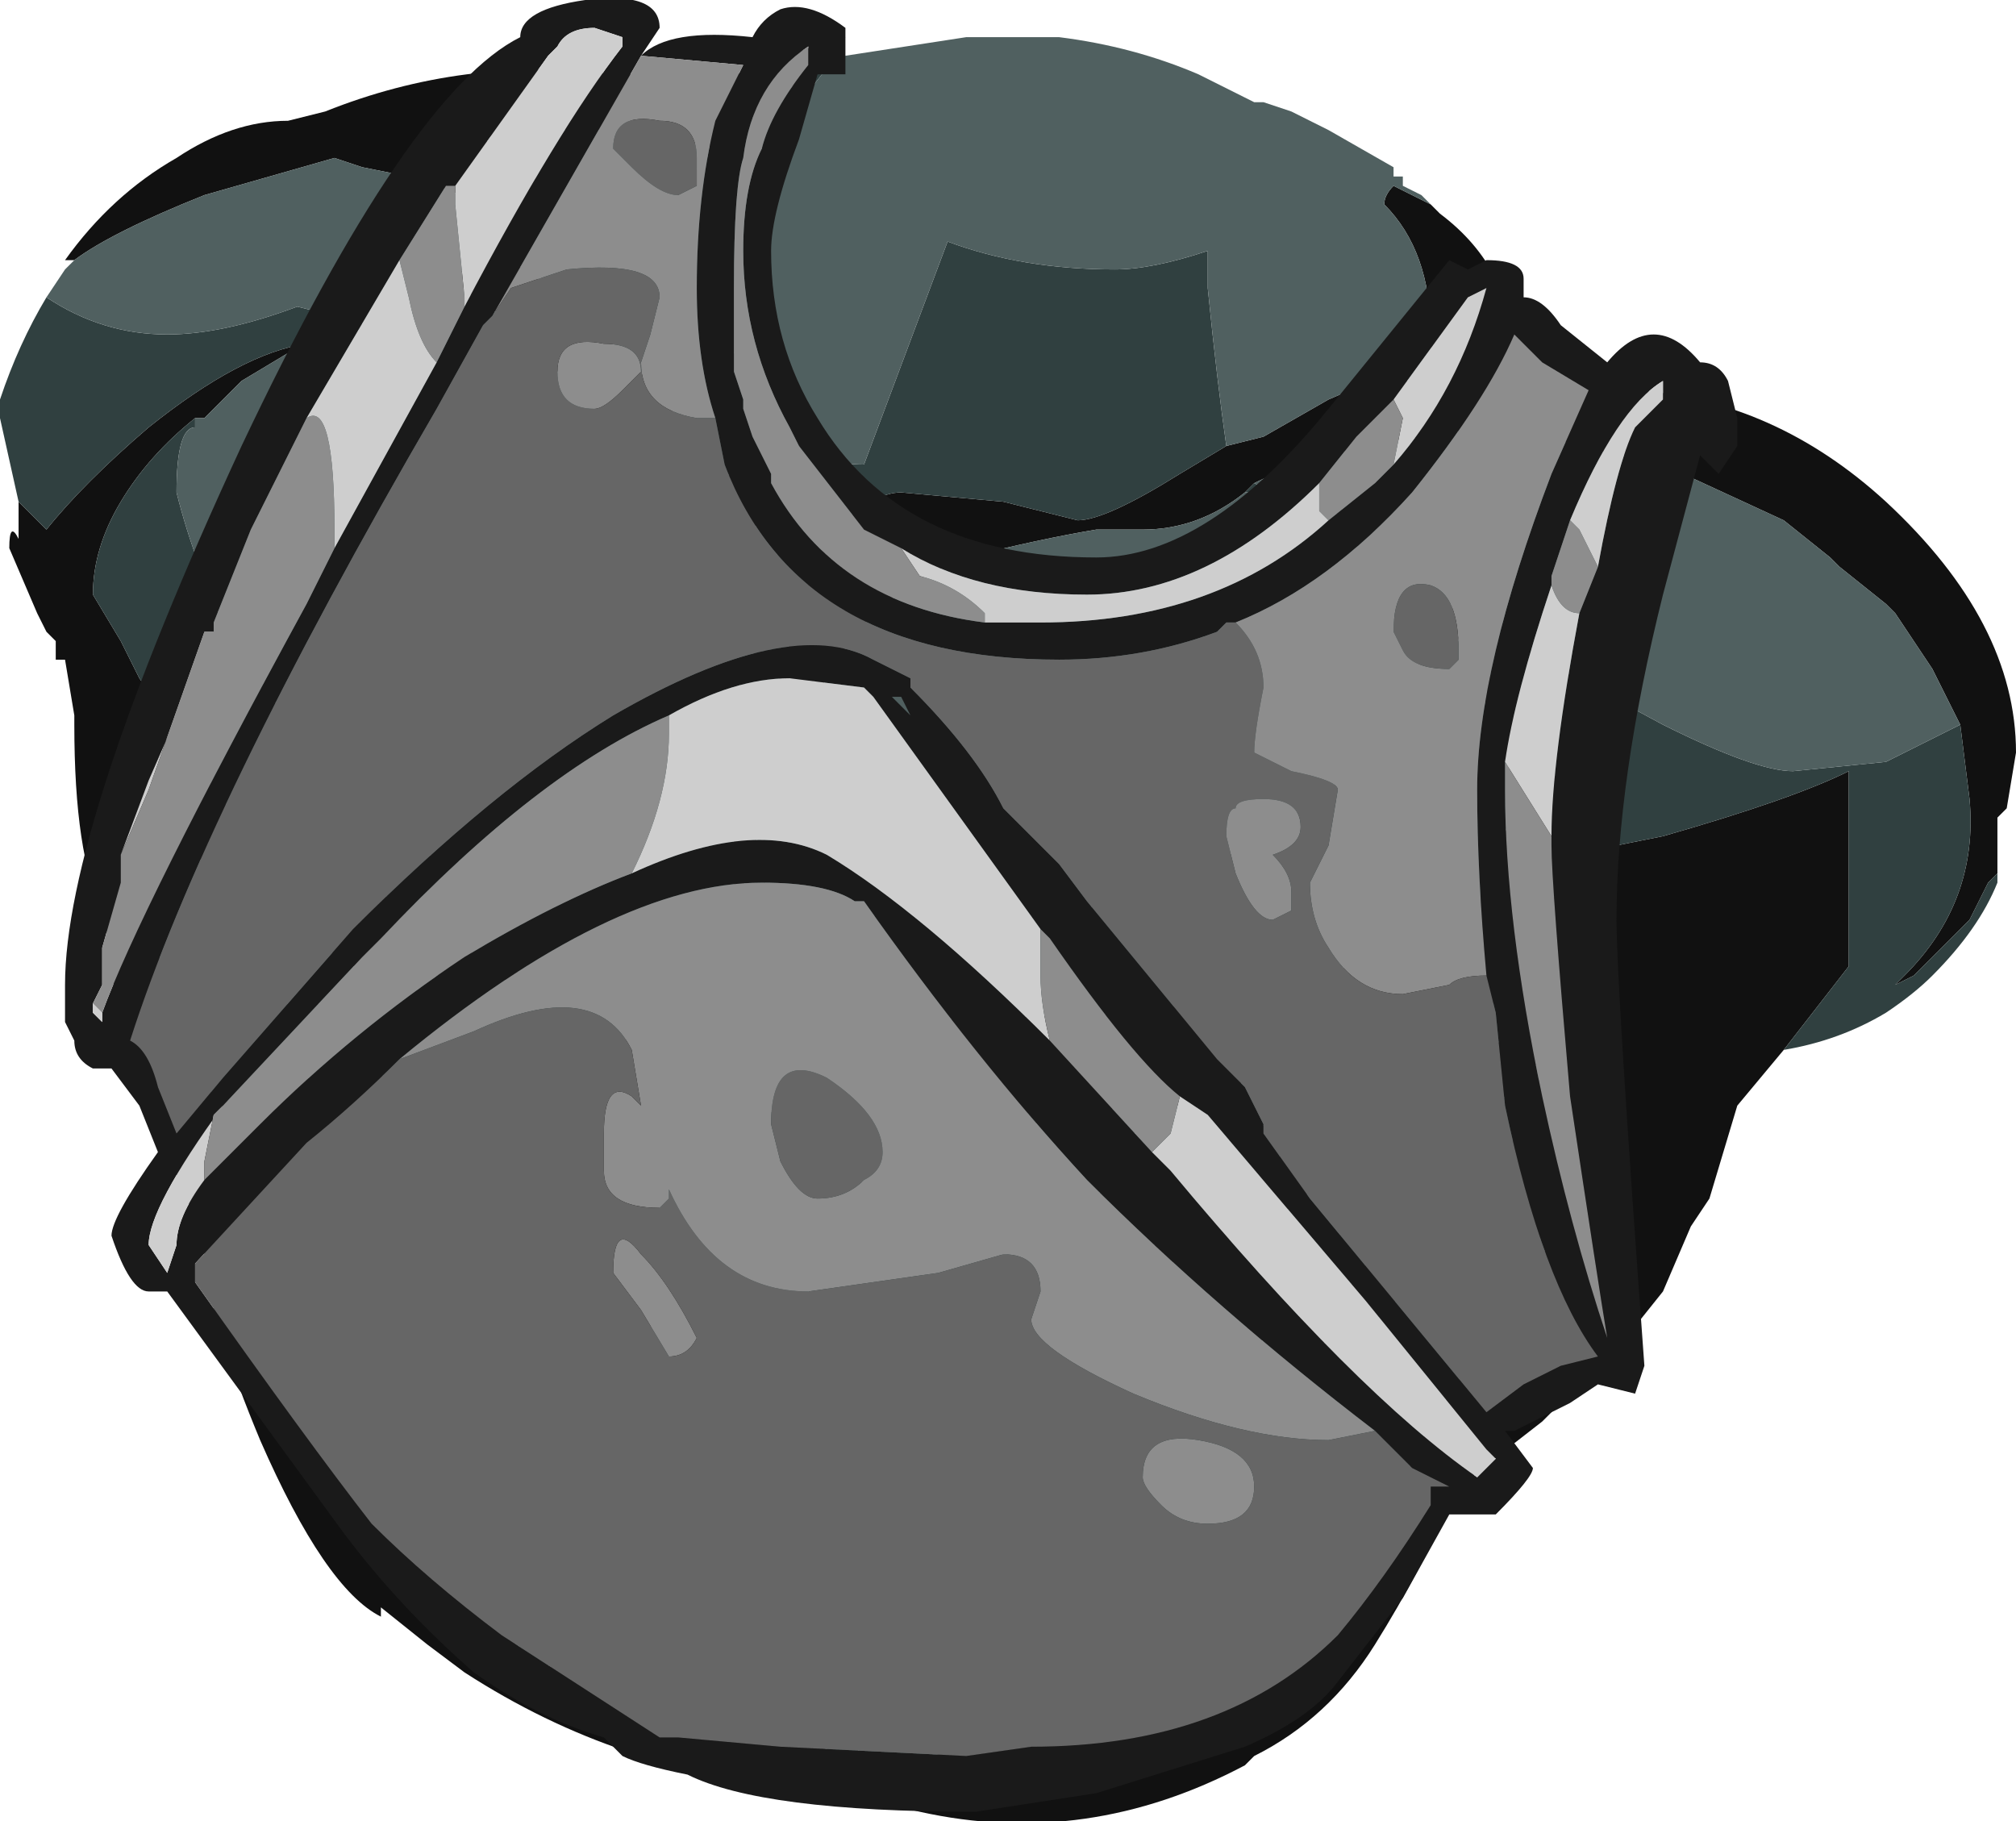 <?xml version="1.0" encoding="UTF-8" standalone="no"?>
<svg xmlns:ffdec="https://www.free-decompiler.com/flash" xmlns:xlink="http://www.w3.org/1999/xlink" ffdec:objectType="frame" height="68.6px" width="75.95px" xmlns="http://www.w3.org/2000/svg">
  <g transform="matrix(1.0, 0.0, 0.0, 1.0, 37.1, 32.55)">
    <use ffdec:characterId="2086" height="67.2" transform="matrix(1.0, 0.0, 0.0, 1.0, -37.1, -31.15)" width="75.95" xlink:href="#sprite0"/>
    <use ffdec:characterId="2091" height="9.75" transform="matrix(7.0, 0.0, 0.0, 7.0, -34.65, -32.55)" width="9.0" xlink:href="#shape1"/>
  </g>
  <defs>
    <g id="sprite0" transform="matrix(1.0, 0.0, 0.0, 1.0, 37.1, 31.15)">
      <use ffdec:characterId="2085" height="9.6" transform="matrix(7.0, 0.0, 0.0, 7.0, -37.1, -31.15)" width="10.85" xlink:href="#shape0"/>
    </g>
    <g id="shape0" transform="matrix(1.0, 0.0, 0.0, 1.0, 5.3, 4.45)">
      <path d="M1.3 -2.25 L1.5 -2.3 1.85 -2.5 2.2 -2.65 2.2 -2.6 2.25 -2.6 Q2.3 -2.6 2.35 -2.65 L2.45 -2.7 2.4 -2.75 2.4 -2.85 Q2.4 -3.3 2.15 -3.55 2.15 -3.6 2.2 -3.65 L2.4 -3.55 2.45 -3.5 Q2.65 -3.35 2.75 -3.15 L2.8 -3.0 3.15 -2.8 3.5 -2.55 Q4.25 -2.5 4.85 -1.95 5.55 -1.3 5.55 -0.6 L5.5 -0.3 5.45 -0.25 5.45 0.05 5.4 0.1 5.3 0.3 Q5.15 0.45 5.0 0.6 L4.9 0.65 4.95 0.6 Q5.35 0.2 5.3 -0.35 L5.25 -0.75 5.1 -1.05 4.9 -1.35 4.85 -1.4 4.6 -1.6 4.55 -1.65 4.3 -1.85 3.65 -2.15 3.55 -2.2 3.4 -2.2 3.0 -2.3 2.7 -2.35 2.05 -2.25 Q1.65 -2.15 1.45 -2.05 L1.4 -2.0 Q1.15 -1.8 0.85 -1.8 L0.6 -1.8 Q0.3 -1.75 -0.1 -1.65 -0.65 -1.45 -0.9 -0.9 L-0.95 -0.9 -0.95 -0.85 -1.1 -0.55 -1.15 -0.4 -1.25 -0.15 -1.3 -0.05 Q-1.3 0.4 -1.1 0.55 L-1.1 0.6 Q-0.95 0.7 -0.65 0.85 L0.85 0.8 1.75 0.6 1.95 0.55 2.4 0.35 2.8 0.1 Q2.75 -0.1 2.85 -0.3 2.85 -0.5 2.7 -0.85 L2.55 -1.2 2.5 -1.45 2.6 -1.25 Q2.9 -0.6 3.4 -0.1 L3.65 -0.15 Q4.35 -0.35 4.65 -0.5 L4.65 0.55 4.3 1.0 4.05 1.3 3.9 1.8 3.8 1.95 3.65 2.3 3.45 2.55 3.0 3.0 2.55 3.35 Q2.35 3.8 2.1 4.2 1.85 4.6 1.45 4.8 L1.4 4.85 Q0.55 5.3 -0.35 5.1 L-1.0 4.95 Q-1.95 4.9 -2.8 4.35 L-3.0 4.2 -3.25 4.0 -3.25 4.05 Q-3.55 3.9 -3.9 3.1 -4.15 2.5 -4.2 2.15 L-4.2 2.05 Q-4.3 1.75 -4.55 1.25 L-4.55 1.2 -4.6 1.05 -4.7 0.6 Q-4.7 0.4 -4.75 0.3 L-4.75 0.25 Q-4.9 -0.05 -4.9 -0.75 L-4.9 -0.8 -4.95 -1.1 -5.0 -1.1 -5.0 -1.2 -5.05 -1.25 -5.1 -1.35 -5.25 -1.7 Q-5.25 -1.85 -5.2 -1.75 L-5.2 -1.95 -5.05 -1.8 Q-4.85 -2.05 -4.5 -2.35 -4.0 -2.75 -3.65 -2.8 L-3.7 -2.75 -3.75 -2.75 -4.0 -2.6 -4.2 -2.4 -4.25 -2.4 Q-4.5 -2.2 -4.65 -1.95 -4.8 -1.7 -4.8 -1.45 L-4.65 -1.2 -4.55 -1.0 -4.0 -0.2 Q-3.8 0.0 -3.65 0.0 L-3.5 -0.05 -3.0 0.35 Q-2.75 0.5 -2.45 0.6 L-2.5 0.6 -2.35 0.65 -2.25 0.65 -2.95 0.6 -3.05 0.6 -3.4 0.55 -3.95 0.2 -4.05 0.15 -4.15 0.0 -4.2 0.05 -4.2 0.0 -4.25 -0.05 -4.35 -0.05 -4.4 0.05 -4.35 0.15 Q-4.45 0.2 -4.45 0.35 -4.45 0.65 -4.35 0.7 L-4.35 0.8 -4.3 0.95 -4.15 1.25 -4.1 1.25 -4.05 1.3 Q-3.9 1.3 -3.75 1.2 -3.55 1.1 -3.4 1.1 L-3.0 1.2 -2.9 1.2 -3.0 1.25 Q-3.55 1.4 -3.75 1.7 L-3.75 1.75 -3.7 2.1 -3.7 2.3 Q-3.6 2.7 -3.45 3.05 -3.25 3.6 -3.0 3.75 L-2.85 3.85 -2.8 3.95 -2.7 4.05 -2.4 4.3 -1.7 4.5 -1.6 4.55 -1.45 4.6 -1.6 4.0 Q-1.7 3.55 -1.65 3.3 -1.55 2.65 -1.85 2.45 L-2.05 2.3 Q-2.15 2.2 -2.15 2.0 L-2.15 1.7 -2.1 1.6 -2.1 1.4 Q-2.0 0.95 -1.85 0.85 L-1.75 0.9 -1.75 1.25 -1.8 1.3 -1.8 1.5 -1.85 1.6 Q-1.85 1.75 -1.6 2.05 L-1.45 2.2 -1.4 2.3 -1.1 2.7 Q-1.1 2.75 -1.15 2.8 L-1.2 2.8 -1.35 2.95 -1.5 3.05 Q-1.55 3.15 -1.55 3.2 L-1.55 3.8 -1.45 4.2 -1.4 4.55 -1.4 4.65 -1.2 4.65 -1.1 4.7 -0.7 4.8 -0.35 4.8 0.15 4.75 Q0.75 4.7 1.3 4.35 1.8 4.1 1.9 3.8 L1.95 3.8 Q2.2 3.45 2.35 3.1 L2.4 3.0 3.1 1.95 3.1 1.9 2.95 2.05 Q2.75 2.15 2.6 2.15 L2.35 2.15 2.25 2.3 Q2.05 2.6 1.6 2.6 L1.45 2.55 1.35 2.5 Q1.95 2.45 2.1 2.05 L2.1 1.95 2.15 1.55 1.9 1.55 1.9 1.6 1.85 1.65 Q1.75 1.8 1.55 1.9 1.3 2.05 1.0 2.15 L0.9 2.05 0.95 2.05 Q1.35 1.85 1.65 1.5 L2.0 1.05 2.05 1.05 2.05 1.1 Q2.05 1.3 1.95 1.5 2.4 1.45 2.85 0.85 L2.9 0.75 2.55 0.75 2.35 0.75 2.15 0.75 1.75 0.95 Q1.5 1.15 1.2 1.25 L1.05 1.3 0.1 1.35 Q-0.45 1.25 -0.85 0.9 L-1.2 0.85 Q-1.45 0.8 -1.45 0.6 L-1.45 0.5 -1.4 0.45 -1.35 0.25 -1.35 0.0 -1.4 0.0 -1.3 -0.25 -1.3 -0.5 -1.25 -0.5 -1.15 -0.8 -1.15 -0.85 -1.05 -1.2 Q-0.95 -1.6 -0.8 -1.8 -0.6 -2.0 -0.45 -2.0 L0.1 -1.95 0.5 -1.85 Q0.65 -1.85 1.05 -2.1 L1.3 -2.25 M-4.9 -3.25 L-4.95 -3.25 Q-4.7 -3.6 -4.35 -3.8 -4.05 -4.0 -3.75 -4.0 L-3.55 -4.05 Q-2.8 -4.35 -2.0 -4.25 L-1.45 -4.25 -1.45 -4.3 -1.35 -4.25 Q-1.3 -4.25 -0.8 -4.45 L-0.75 -4.45 -0.9 -4.35 -0.95 -4.25 -1.4 -3.9 -1.45 -3.85 -1.65 -3.9 -1.9 -4.0 -1.95 -4.0 -2.0 -3.95 -2.55 -3.95 -2.7 -3.9 Q-2.4 -3.8 -2.4 -3.6 L-2.5 -3.4 -2.55 -3.25 -2.4 -3.15 -2.0 -2.8 Q-1.75 -2.55 -1.65 -2.4 L-1.6 -2.3 Q-1.2 -1.95 -1.2 -1.85 L-1.25 -1.8 -1.3 -1.7 Q-1.45 -1.55 -1.45 -1.3 -1.65 -1.4 -1.6 -1.65 L-1.6 -1.8 -1.65 -1.85 -1.65 -2.0 -1.85 -2.2 -1.9 -2.2 -1.95 -2.3 -2.35 -2.7 -2.5 -2.9 -2.55 -2.95 -2.6 -2.95 -2.9 -3.15 -2.8 -3.2 -2.8 -3.25 -2.75 -3.25 Q-2.65 -3.3 -2.65 -3.4 -2.65 -3.55 -2.95 -3.65 L-3.05 -3.65 -3.1 -3.7 -3.35 -3.75 -3.5 -3.8 -4.2 -3.6 Q-4.7 -3.4 -4.9 -3.25 M3.05 1.0 L2.8 1.25 Q2.55 1.45 2.35 1.5 L2.4 1.65 2.4 1.9 2.75 1.7 3.05 1.0 M-1.5 1.15 L-1.5 1.15 M-2.85 2.2 L-2.85 2.2" fill="#111111" fill-rule="evenodd" stroke="none"/>
      <path d="M-0.8 -4.35 Q-0.95 -4.15 -1.2 -3.85 L-1.25 -3.8 -1.5 -3.2 Q-1.45 -2.95 -1.3 -2.65 -1.1 -2.15 -0.65 -2.15 L-0.2 -3.35 Q0.2 -3.2 0.7 -3.2 0.9 -3.2 1.2 -3.3 L1.2 -3.1 Q1.25 -2.6 1.3 -2.25 L1.05 -2.1 Q0.65 -1.85 0.5 -1.85 L0.1 -1.95 -0.45 -2.0 Q-0.6 -2.0 -0.8 -1.8 -0.95 -1.6 -1.05 -1.2 L-1.15 -0.85 -1.25 -1.1 -1.25 -1.15 Q-1.1 -1.45 -1.1 -1.55 -1.1 -1.7 -1.2 -1.8 L-1.2 -1.85 Q-1.2 -1.95 -1.6 -2.3 L-1.65 -2.4 Q-1.75 -2.55 -2.0 -2.8 L-2.4 -3.15 -2.0 -3.35 -1.75 -3.55 -1.7 -3.55 -1.5 -3.8 -1.45 -3.85 -1.4 -3.9 -0.95 -4.25 -0.9 -4.35 -0.8 -4.35 M2.4 -3.55 L2.45 -3.5 2.4 -3.55 M5.45 -0.25 L5.45 0.1 Q5.35 0.35 5.1 0.6 5.0 0.7 4.85 0.8 4.6 0.95 4.3 1.0 L4.65 0.55 4.65 -0.5 Q4.35 -0.35 3.65 -0.15 L3.4 -0.1 Q2.9 -0.6 2.6 -1.25 L2.5 -1.45 2.55 -1.2 2.7 -0.85 Q2.85 -0.5 2.85 -0.3 2.75 -0.1 2.8 0.1 L2.4 0.35 1.95 0.55 1.75 0.6 0.85 0.8 -0.65 0.85 Q-0.95 0.7 -1.1 0.6 L-1.1 0.55 Q-1.3 0.4 -1.3 -0.05 L-1.25 -0.15 -1.15 -0.4 -1.25 -0.05 Q-1.25 0.3 -0.05 0.3 1.0 0.3 1.9 -0.45 2.2 -0.75 2.4 -0.95 L1.95 -1.8 1.85 -1.95 2.1 -1.8 Q2.45 -1.6 2.85 -1.25 L3.0 -1.1 3.65 -0.75 Q4.15 -0.5 4.35 -0.5 L4.85 -0.55 Q4.95 -0.6 5.05 -0.65 L5.25 -0.75 5.3 -0.35 Q5.35 0.2 4.95 0.6 L4.9 0.65 5.0 0.6 Q5.15 0.45 5.3 0.3 L5.4 0.1 5.45 0.05 5.45 -0.25 M-5.2 -1.95 L-5.3 -2.4 -5.3 -2.5 Q-5.2 -2.8 -5.05 -3.05 -4.75 -2.85 -4.4 -2.85 -4.1 -2.85 -3.7 -3.0 L-3.3 -2.9 -3.7 -2.75 -3.65 -2.8 Q-4.0 -2.75 -4.5 -2.35 -4.85 -2.05 -5.05 -1.8 L-5.2 -1.95 M1.45 -2.05 L1.55 -2.0 1.4 -2.0 1.45 -2.05 M-1.15 -0.8 L-1.25 -0.5 -1.3 -0.5 -1.3 -0.25 -1.4 0.0 -1.35 0.0 -1.35 0.25 -1.4 0.45 -1.45 0.5 Q-1.5 0.5 -1.55 0.6 L-1.6 0.65 -1.6 0.75 -1.95 0.7 -2.45 0.6 Q-2.75 0.5 -3.0 0.35 L-3.5 -0.05 -3.65 0.0 Q-3.8 0.0 -4.0 -0.2 L-4.55 -1.0 -4.65 -1.2 -4.8 -1.45 Q-4.8 -1.7 -4.65 -1.95 -4.5 -2.2 -4.25 -2.4 L-4.25 -2.35 Q-4.35 -2.35 -4.35 -2.0 -4.25 -1.6 -4.05 -1.2 L-4.0 -1.1 -3.9 -1.0 -3.65 -0.6 -3.65 -0.55 Q-3.45 -0.35 -3.0 -0.1 L-3.0 -0.05 -2.75 0.0 Q-2.35 0.25 -2.15 0.25 -1.95 0.25 -1.5 -0.6 L-1.25 -1.1 -1.15 -0.8 M0.1 1.35 L1.05 1.3 1.2 1.25 Q1.05 1.4 1.05 1.5 L1.1 1.55 Q1.45 1.45 1.6 1.35 1.75 1.2 1.75 0.95 L2.15 0.75 2.35 0.75 Q2.1 0.95 2.05 1.0 L2.0 1.05 1.65 1.5 Q1.35 1.85 0.95 2.05 L0.9 2.05 1.0 2.15 Q1.3 2.05 1.55 1.9 L1.45 2.1 1.55 2.15 Q1.75 2.15 1.9 2.0 2.0 1.95 2.0 1.85 2.0 1.6 1.9 1.55 L2.15 1.55 2.1 1.95 2.1 2.05 Q1.95 2.45 1.35 2.5 L1.45 2.55 1.6 2.6 Q2.05 2.6 2.25 2.3 L2.35 2.15 2.6 2.15 Q2.75 2.15 2.95 2.05 L3.1 1.9 3.1 1.95 2.4 3.0 2.35 3.1 Q2.2 3.45 1.95 3.8 L1.9 3.8 Q1.8 4.1 1.3 4.35 0.75 4.7 0.15 4.75 L0.2 4.45 Q0.2 4.2 0.25 4.1 0.35 4.0 0.45 3.6 L0.15 4.0 Q-0.05 4.25 -0.35 4.4 -0.45 4.4 -0.7 4.8 L-1.1 4.7 -1.2 4.65 -1.4 4.65 -1.4 4.55 -1.45 4.2 -1.55 3.8 -1.55 3.2 Q-1.55 3.15 -1.5 3.05 L-1.55 3.25 -1.5 3.4 Q-1.45 3.5 -1.3 3.5 -1.0 3.5 -0.7 3.35 -0.4 3.25 -0.4 3.1 -0.4 2.75 -0.95 2.8 L-1.15 2.8 Q-1.1 2.75 -1.1 2.7 L-1.4 2.3 -1.35 2.3 -1.05 2.35 Q-0.95 2.35 -0.95 2.3 L-0.9 2.15 -0.9 2.0 Q-1.15 1.7 -1.4 1.5 L-1.6 1.45 -1.7 1.45 -1.8 1.5 -1.8 1.3 -1.75 1.25 -1.75 0.9 -1.85 0.85 Q-2.0 0.95 -2.1 1.4 L-2.1 1.6 Q-2.1 1.2 -2.65 1.25 -2.9 1.3 -3.0 1.45 -3.15 1.55 -3.15 1.65 -3.15 1.8 -3.0 1.85 L-2.95 1.85 -2.4 1.9 Q-2.25 1.9 -2.15 1.75 L-2.15 1.7 -2.15 2.0 Q-2.15 2.2 -2.05 2.3 L-1.85 2.45 Q-1.55 2.65 -1.65 3.3 -1.7 3.55 -1.6 4.0 L-1.45 4.6 -1.6 4.55 -1.7 4.5 -2.4 4.3 -2.7 4.05 -2.8 3.95 -2.85 3.85 -3.0 3.75 Q-3.25 3.6 -3.45 3.05 -3.6 2.7 -3.7 2.3 L-3.7 2.1 -3.75 1.75 -3.75 1.7 Q-3.55 1.4 -3.0 1.25 L-2.9 1.2 -3.0 1.2 -3.4 1.1 Q-3.55 1.1 -3.75 1.2 -3.9 1.3 -4.05 1.3 L-4.1 1.25 -4.15 1.25 -4.3 0.95 -4.2 0.85 Q-4.0 0.75 -3.95 0.75 L-3.25 0.75 Q-3.1 0.7 -3.0 0.65 L-2.95 0.6 -2.25 0.65 -1.9 0.75 -1.6 0.8 -1.75 0.95 -1.75 1.0 -1.6 0.95 -0.95 1.5 Q-0.15 2.1 0.1 2.1 0.3 2.1 0.55 1.8 L0.65 1.75 0.95 2.05 0.65 1.7 0.85 1.45 Q0.4 1.45 0.1 1.35 M2.55 0.75 L2.9 0.75 2.85 0.85 Q2.4 1.45 1.95 1.5 2.05 1.3 2.05 1.1 L2.05 1.15 2.2 1.15 Q2.45 1.05 2.6 0.85 L2.7 0.75 2.55 0.75 M3.05 1.0 L2.75 1.7 2.4 1.9 2.4 1.65 2.35 1.5 Q2.55 1.45 2.8 1.25 L3.05 1.0 M-1.85 -2.2 L-1.9 -2.2 -1.85 -2.2 M-1.5 1.15 L-1.5 1.15 M-2.85 2.2 L-2.85 2.2 M-2.1 3.05 Q-2.0 3.05 -1.9 2.9 -1.85 2.85 -1.85 2.75 -1.85 2.35 -2.4 2.3 -2.95 2.25 -2.95 2.5 L-2.6 2.75 Q-2.25 3.05 -2.1 3.05" fill="#304040" fill-rule="evenodd" stroke="none"/>
      <path d="M-0.8 -4.35 L-0.75 -4.35 -0.1 -4.45 0.4 -4.45 Q0.8 -4.4 1.15 -4.25 L1.45 -4.1 1.5 -4.1 1.65 -4.05 1.85 -3.95 2.2 -3.75 2.2 -3.7 2.25 -3.7 2.25 -3.65 2.35 -3.6 2.4 -3.55 2.2 -3.65 Q2.15 -3.6 2.15 -3.55 2.4 -3.3 2.4 -2.85 L2.4 -2.75 2.45 -2.7 2.35 -2.65 Q2.3 -2.6 2.25 -2.6 L2.2 -2.6 2.2 -2.65 1.85 -2.5 1.5 -2.3 1.3 -2.25 Q1.25 -2.6 1.2 -3.1 L1.2 -3.3 Q0.9 -3.2 0.7 -3.2 0.2 -3.2 -0.2 -3.35 L-0.65 -2.15 Q-1.1 -2.15 -1.3 -2.65 -1.45 -2.95 -1.5 -3.2 L-1.25 -3.8 -1.2 -3.85 Q-0.95 -4.15 -0.8 -4.35 M-5.05 -3.05 L-4.95 -3.2 -4.9 -3.25 Q-4.7 -3.4 -4.2 -3.6 L-3.5 -3.8 -3.35 -3.75 -3.1 -3.7 -3.05 -3.65 -2.95 -3.65 Q-2.65 -3.55 -2.65 -3.4 -2.65 -3.3 -2.75 -3.25 L-2.8 -3.25 -2.8 -3.2 -2.9 -3.15 -2.6 -2.95 -2.55 -2.95 -2.5 -2.9 -2.35 -2.7 -1.95 -2.3 -1.9 -2.2 -1.85 -2.2 -1.65 -2.0 -1.65 -1.85 -1.6 -1.8 -1.6 -1.65 Q-1.65 -1.4 -1.45 -1.3 -1.45 -1.55 -1.3 -1.7 L-1.25 -1.8 -1.2 -1.85 -1.2 -1.8 Q-1.1 -1.7 -1.1 -1.55 -1.1 -1.45 -1.25 -1.15 L-1.25 -1.1 -1.15 -0.85 -1.15 -0.8 -1.25 -1.1 -1.5 -0.6 Q-1.95 0.25 -2.15 0.25 -2.35 0.25 -2.75 0.0 L-3.0 -0.05 -3.0 -0.1 Q-3.45 -0.35 -3.65 -0.55 L-3.65 -0.6 -3.9 -1.0 -4.0 -1.1 -4.05 -1.2 Q-4.25 -1.6 -4.35 -2.0 -4.35 -2.35 -4.25 -2.35 L-4.25 -2.4 -4.2 -2.4 -4.0 -2.6 -3.75 -2.75 -3.7 -2.75 -3.3 -2.9 -3.7 -3.0 Q-4.1 -2.85 -4.4 -2.85 -4.75 -2.85 -5.05 -3.05 M1.45 -2.05 Q1.65 -2.15 2.05 -2.25 L2.7 -2.35 3.0 -2.3 3.4 -2.2 3.55 -2.2 3.65 -2.15 4.3 -1.85 4.55 -1.65 4.6 -1.6 4.85 -1.4 4.9 -1.35 5.1 -1.05 5.25 -0.75 5.05 -0.65 Q4.95 -0.6 4.85 -0.55 L4.35 -0.5 Q4.15 -0.5 3.65 -0.75 L3.0 -1.1 2.85 -1.25 Q2.45 -1.6 2.1 -1.8 L1.85 -1.95 1.95 -1.8 2.4 -0.95 Q2.2 -0.75 1.9 -0.45 1.0 0.3 -0.05 0.3 -1.25 0.3 -1.25 -0.05 L-1.15 -0.4 -1.1 -0.55 -0.95 -0.85 -0.95 -0.9 -0.9 -0.9 Q-0.65 -1.45 -0.1 -1.65 0.3 -1.75 0.6 -1.8 L0.85 -1.8 Q1.15 -1.8 1.4 -2.0 L1.55 -2.0 1.45 -2.05 M-1.45 0.5 L-1.45 0.6 Q-1.45 0.8 -1.2 0.85 L-0.85 0.9 Q-0.45 1.25 0.1 1.35 0.4 1.45 0.85 1.45 L0.65 1.7 0.95 2.05 0.65 1.75 0.55 1.8 Q0.3 2.1 0.1 2.1 -0.15 2.1 -0.95 1.5 L-1.6 0.95 -1.75 1.0 -1.75 0.95 -1.6 0.8 -1.9 0.75 -2.25 0.65 -2.35 0.65 -2.5 0.6 -2.45 0.6 -1.95 0.7 -1.6 0.75 -1.6 0.65 -1.55 0.6 Q-1.5 0.5 -1.45 0.5 M1.2 1.25 Q1.5 1.15 1.75 0.95 1.75 1.2 1.6 1.35 1.45 1.45 1.1 1.55 L1.05 1.5 Q1.05 1.4 1.2 1.25 M2.35 0.75 L2.55 0.75 2.7 0.75 2.6 0.85 Q2.45 1.05 2.2 1.15 L2.05 1.15 2.05 1.1 2.05 1.05 2.0 1.05 2.05 1.0 Q2.1 0.95 2.35 0.75 M1.55 1.9 Q1.75 1.8 1.85 1.65 L1.9 1.6 1.9 1.55 Q2.0 1.6 2.0 1.85 2.0 1.95 1.9 2.0 1.75 2.15 1.55 2.15 L1.45 2.1 1.55 1.9 M0.15 4.75 L-0.35 4.8 -0.7 4.8 Q-0.45 4.4 -0.35 4.4 -0.05 4.25 0.15 4.0 L0.45 3.6 Q0.35 4.0 0.25 4.1 0.2 4.2 0.2 4.45 L0.15 4.75 M-1.5 3.05 L-1.35 2.95 -1.2 2.8 -1.15 2.8 -0.95 2.8 Q-0.4 2.75 -0.4 3.1 -0.4 3.25 -0.7 3.35 -1.0 3.5 -1.3 3.5 -1.45 3.5 -1.5 3.4 L-1.55 3.25 -1.5 3.05 M-1.4 2.3 L-1.45 2.2 -1.6 2.05 Q-1.85 1.75 -1.85 1.6 L-1.8 1.5 -1.7 1.45 -1.6 1.45 -1.4 1.5 Q-1.15 1.7 -0.9 2.0 L-0.9 2.15 -0.95 2.3 Q-0.95 2.35 -1.05 2.35 L-1.35 2.3 -1.4 2.3 M-2.1 1.6 L-2.15 1.7 -2.15 1.75 Q-2.25 1.9 -2.4 1.9 L-2.95 1.85 -3.0 1.85 Q-3.15 1.8 -3.15 1.65 -3.15 1.55 -3.0 1.45 -2.9 1.3 -2.65 1.25 -2.1 1.2 -2.1 1.6 M-4.3 0.95 L-4.35 0.8 -4.35 0.7 Q-4.45 0.65 -4.45 0.35 -4.45 0.2 -4.35 0.15 L-4.4 0.05 -4.35 -0.05 -4.25 -0.05 -4.2 0.0 -4.2 0.05 -4.15 0.0 -4.05 0.15 -3.95 0.2 -3.4 0.55 -3.05 0.6 -2.95 0.6 -3.0 0.65 Q-3.1 0.7 -3.25 0.75 L-3.95 0.75 Q-4.0 0.75 -4.2 0.85 L-4.3 0.95 M-2.4 -3.15 L-2.55 -3.25 -2.5 -3.4 -2.4 -3.6 Q-2.4 -3.8 -2.7 -3.9 L-2.55 -3.95 -2.0 -3.95 -1.95 -4.0 -1.9 -4.0 -1.65 -3.9 -1.45 -3.85 -1.5 -3.8 -1.7 -3.55 -1.75 -3.55 -2.0 -3.35 -2.4 -3.15 M-2.1 3.05 Q-2.25 3.05 -2.6 2.75 L-2.95 2.5 Q-2.95 2.25 -2.4 2.3 -1.85 2.35 -1.85 2.75 -1.85 2.85 -1.9 2.9 -2.0 3.05 -2.1 3.05" fill="#506060" fill-rule="evenodd" stroke="none"/>
    </g>
    <g id="shape1" transform="matrix(1.0, 0.0, 0.0, 1.0, 4.95, 4.65)">
      <path d="M2.2 -2.15 Q2.55 -2.55 2.7 -3.1 L2.6 -3.05 2.2 -2.5 2.0 -2.3 1.8 -2.05 Q1.2 -1.45 0.55 -1.45 -0.05 -1.45 -0.45 -1.7 L-0.65 -1.8 -1.0 -2.25 -1.05 -2.35 Q-1.3 -2.8 -1.3 -3.3 -1.3 -3.65 -1.2 -3.85 -1.15 -4.05 -0.95 -4.3 L-0.95 -4.4 Q-1.25 -4.2 -1.3 -3.8 -1.35 -3.65 -1.35 -3.1 L-1.35 -2.65 -1.3 -2.5 -1.3 -2.45 -1.25 -2.3 -1.15 -2.1 -1.15 -2.05 Q-0.8 -1.4 0.0 -1.3 L0.3 -1.3 Q1.25 -1.3 1.85 -1.85 L2.1 -2.05 2.2 -2.15 M2.6 -3.2 L2.7 -3.25 Q2.9 -3.25 2.9 -3.15 L2.9 -3.05 Q3.0 -3.05 3.1 -2.9 L3.35 -2.7 Q3.6 -3.0 3.85 -2.7 3.95 -2.7 4.0 -2.6 L4.05 -2.4 4.05 -2.25 3.95 -2.1 3.85 -2.2 3.65 -1.45 Q3.4 -0.45 3.4 0.3 3.4 0.65 3.55 2.7 L3.5 2.85 3.3 2.8 3.15 2.9 2.85 3.05 2.8 3.05 2.95 3.25 Q2.95 3.3 2.75 3.5 L2.5 3.5 2.25 3.95 1.9 4.4 Q1.75 4.6 1.4 4.75 L0.6 5.0 -0.05 5.1 Q-1.2 5.1 -1.6 4.9 -1.85 4.85 -1.95 4.8 L-2.05 4.7 Q-2.4 4.6 -2.75 4.35 -3.15 4.0 -3.45 3.6 L-4.4 2.3 -4.5 2.3 Q-4.6 2.3 -4.7 2.0 -4.7 1.9 -4.45 1.55 L-4.55 1.3 -4.7 1.1 -4.8 1.1 Q-4.9 1.05 -4.9 0.95 L-4.95 0.85 -4.95 0.65 Q-4.95 -0.2 -4.0 -2.25 -3.1 -4.15 -2.5 -4.45 -2.5 -4.6 -2.15 -4.65 -1.75 -4.7 -1.75 -4.5 L-1.85 -4.35 Q-1.7 -4.5 -1.25 -4.45 -1.2 -4.55 -1.1 -4.6 -0.95 -4.65 -0.75 -4.5 L-0.75 -4.25 -0.9 -4.25 -1.0 -3.9 Q-1.15 -3.5 -1.15 -3.3 -1.15 -2.8 -0.9 -2.4 -0.45 -1.65 0.6 -1.65 1.2 -1.65 1.85 -2.45 L2.5 -3.25 2.6 -3.2 M2.7 0.6 Q2.65 0.05 2.65 -0.4 2.65 -1.05 3.05 -2.1 L3.25 -2.55 3.0 -2.7 2.85 -2.85 Q2.7 -2.5 2.3 -2.0 1.85 -1.5 1.35 -1.3 L1.3 -1.3 1.25 -1.25 Q0.85 -1.1 0.4 -1.1 -1.0 -1.1 -1.4 -2.15 L-1.45 -2.4 Q-1.55 -2.7 -1.55 -3.1 -1.55 -3.6 -1.45 -4.0 L-1.3 -4.3 -1.85 -4.35 -2.65 -2.95 -2.7 -2.9 -2.95 -2.45 Q-4.2 -0.3 -4.6 0.95 -4.5 1.0 -4.45 1.2 L-4.35 1.45 -4.1 1.15 -3.4 0.35 Q-2.65 -0.4 -2.0 -0.8 -1.05 -1.35 -0.6 -1.1 L-0.4 -1.0 -0.4 -0.95 Q-0.05 -0.6 0.1 -0.3 L0.4 0.0 0.55 0.2 1.25 1.05 1.4 1.2 1.5 1.4 1.5 1.45 1.75 1.8 2.7 2.95 2.9 2.8 3.1 2.7 3.3 2.65 Q3.0 2.25 2.8 1.3 L2.75 0.8 2.7 0.6 M2.8 -0.55 L2.8 -0.4 Q2.8 0.3 3.0 1.25 3.15 1.95 3.35 2.55 3.3 2.25 3.15 1.25 3.05 0.1 3.05 -0.1 L3.05 -0.15 Q3.05 -0.55 3.2 -1.35 L3.3 -1.6 Q3.4 -2.15 3.5 -2.35 L3.65 -2.5 3.65 -2.6 Q3.4 -2.45 3.15 -1.85 L3.05 -1.55 3.05 -1.5 Q2.85 -0.9 2.8 -0.55 M3.35 2.55 L3.35 2.55 M1.05 1.25 Q0.8 1.05 0.35 0.4 L0.3 0.35 -0.6 -0.9 -0.65 -0.95 -1.05 -1.0 Q-1.35 -1.0 -1.7 -0.8 -2.4 -0.5 -3.25 0.4 L-3.35 0.5 -4.1 1.3 Q-4.5 1.85 -4.5 2.05 L-4.4 2.2 -4.35 2.05 Q-4.35 1.9 -4.2 1.7 L-3.9 1.4 Q-3.4 0.9 -2.8 0.5 -2.3 0.2 -1.9 0.05 -1.25 -0.25 -0.85 -0.05 -0.35 0.25 0.35 0.95 L0.9 1.55 1.0 1.65 Q2.0 2.85 2.65 3.3 L2.75 3.2 2.7 3.15 2.05 2.35 1.2 1.35 1.05 1.25 M2.1 3.05 Q1.25 2.4 0.55 1.7 -0.05 1.05 -0.65 0.2 L-0.7 0.2 Q-0.85 0.1 -1.2 0.1 -2.0 0.1 -3.15 1.05 -3.4 1.3 -3.65 1.5 L-4.25 2.15 -4.25 2.25 Q-3.65 3.1 -3.3 3.55 -3.0 3.85 -2.6 4.15 L-1.75 4.7 -1.65 4.7 -1.1 4.75 -0.1 4.8 0.25 4.75 Q1.3 4.75 1.9 4.15 2.15 3.85 2.4 3.45 L2.4 3.35 2.5 3.35 2.3 3.25 2.1 3.05 M-2.8 -3.0 Q-2.3 -3.95 -1.95 -4.4 L-1.95 -4.45 -2.1 -4.5 Q-2.25 -4.5 -2.3 -4.4 L-2.35 -4.35 -2.85 -3.65 -2.9 -3.65 -3.15 -3.25 -3.65 -2.4 -3.95 -1.8 -4.15 -1.3 -4.15 -1.25 -4.5 -0.45 -4.65 -0.05 -4.65 0.1 -4.75 0.45 -4.75 0.65 -4.8 0.75 -4.8 0.8 -4.75 0.85 -4.75 0.8 Q-4.55 0.25 -3.65 -1.4 L-3.5 -1.7 -2.95 -2.7 -2.8 -3.0 M-0.5 -0.9 L-0.4 -0.8 -0.45 -0.9 -0.5 -0.9" fill="#1a1a1a" fill-rule="evenodd" stroke="none"/>
      <path d="M2.2 -2.5 L2.6 -3.05 2.7 -3.1 Q2.55 -2.55 2.2 -2.15 L2.25 -2.4 2.2 -2.5 M1.85 -1.85 Q1.25 -1.3 0.3 -1.3 L0.0 -1.3 0.0 -1.35 Q-0.15 -1.5 -0.35 -1.55 L-0.45 -1.7 Q-0.05 -1.45 0.55 -1.45 1.2 -1.45 1.8 -2.05 L1.8 -2.0 Q1.8 -1.95 1.8 -1.9 L1.85 -1.85 M-1.3 -2.5 L-1.35 -2.65 -1.3 -2.5 M3.05 -0.15 L2.8 -0.55 Q2.85 -0.9 3.05 -1.5 3.1 -1.35 3.2 -1.35 3.05 -0.55 3.05 -0.15 M3.15 -1.85 Q3.4 -2.45 3.65 -2.6 L3.65 -2.5 3.5 -2.35 Q3.4 -2.15 3.3 -1.6 L3.2 -1.8 3.15 -1.85 M3.35 2.55 L3.35 2.55 M0.3 0.35 L0.3 0.6 Q0.3 0.75 0.35 0.95 -0.35 0.25 -0.85 -0.05 -1.25 -0.25 -1.9 0.05 -1.7 -0.35 -1.7 -0.7 L-1.7 -0.8 Q-1.35 -1.0 -1.05 -1.0 L-0.65 -0.95 -0.6 -0.9 0.3 0.35 M0.9 1.55 L1.0 1.45 1.05 1.25 1.2 1.35 2.05 2.35 2.7 3.15 2.75 3.2 2.65 3.3 Q2.0 2.85 1.0 1.65 L0.9 1.55 M-2.85 -3.65 L-2.35 -4.35 -2.3 -4.4 Q-2.25 -4.5 -2.1 -4.5 L-1.95 -4.45 -1.95 -4.4 Q-2.3 -3.95 -2.8 -3.0 L-2.8 -3.05 -2.85 -3.55 -2.85 -3.65 M-2.95 -2.7 L-3.5 -1.7 -3.5 -1.8 Q-3.5 -2.5 -3.65 -2.4 L-3.15 -3.25 -3.1 -3.05 Q-3.05 -2.8 -2.95 -2.7 M-4.75 0.8 L-4.75 0.85 -4.8 0.8 -4.8 0.75 -4.75 0.8 M-4.65 -0.05 L-4.5 -0.45 -4.15 -1.25 -4.2 -1.25 -4.5 -0.4 -4.65 -0.05 M-4.1 1.3 L-4.15 1.35 -4.2 1.6 -4.2 1.7 Q-4.35 1.9 -4.35 2.05 L-4.4 2.2 -4.5 2.05 Q-4.5 1.85 -4.1 1.3" fill="#cecece" fill-rule="evenodd" stroke="none"/>
      <path d="M2.2 -2.5 L2.25 -2.4 2.2 -2.15 2.1 -2.05 1.85 -1.85 1.8 -1.9 Q1.8 -1.95 1.8 -2.0 L1.8 -2.05 2.0 -2.3 2.2 -2.5 M0.0 -1.3 Q-0.8 -1.4 -1.15 -2.05 L-1.15 -2.1 -1.25 -2.3 -1.3 -2.45 -1.3 -2.5 -1.35 -2.65 -1.35 -3.1 Q-1.35 -3.65 -1.3 -3.8 -1.25 -4.2 -0.95 -4.4 L-0.95 -4.3 Q-1.15 -4.05 -1.2 -3.85 -1.3 -3.65 -1.3 -3.3 -1.3 -2.8 -1.05 -2.35 L-1.0 -2.25 -0.65 -1.8 -0.45 -1.7 -0.35 -1.55 Q-0.15 -1.5 0.0 -1.35 L0.0 -1.3 M1.35 -1.3 Q1.85 -1.5 2.3 -2.0 2.7 -2.5 2.85 -2.85 L3.0 -2.7 3.25 -2.55 3.05 -2.1 Q2.65 -1.05 2.65 -0.4 2.65 0.05 2.7 0.6 2.55 0.6 2.5 0.65 L2.25 0.7 Q2.0 0.7 1.85 0.45 1.75 0.3 1.75 0.1 L1.85 -0.1 1.9 -0.4 Q1.9 -0.45 1.65 -0.5 L1.45 -0.6 Q1.45 -0.7 1.5 -0.95 1.5 -1.15 1.35 -1.3 M-2.65 -2.95 L-1.85 -4.35 -1.3 -4.3 -1.45 -4.0 Q-1.55 -3.6 -1.55 -3.1 -1.55 -2.7 -1.45 -2.4 L-1.55 -2.4 Q-1.85 -2.45 -1.85 -2.7 L-1.8 -2.85 -1.75 -3.05 Q-1.75 -3.25 -2.25 -3.2 L-2.55 -3.1 -2.65 -2.95 M1.35 -0.3 Q1.35 -0.35 1.5 -0.35 1.7 -0.35 1.7 -0.2 1.7 -0.1 1.55 -0.05 1.65 0.05 1.65 0.15 L1.65 0.25 1.55 0.3 Q1.45 0.3 1.35 0.05 L1.3 -0.15 Q1.3 -0.3 1.35 -0.3 M2.55 -1.1 L2.55 -1.15 Q2.55 -1.45 2.4 -1.5 2.2 -1.55 2.2 -1.25 L2.25 -1.15 Q2.3 -1.05 2.5 -1.05 L2.55 -1.1 M3.35 2.55 Q3.15 1.95 3.0 1.25 2.8 0.3 2.8 -0.4 L2.8 -0.55 3.05 -0.15 3.05 -0.1 Q3.05 0.1 3.15 1.25 3.3 2.25 3.35 2.55 M3.05 -1.5 L3.05 -1.55 3.15 -1.85 3.2 -1.8 3.3 -1.6 3.2 -1.35 Q3.1 -1.35 3.05 -1.5 M0.3 0.35 L0.35 0.4 Q0.8 1.05 1.05 1.25 L1.0 1.45 0.9 1.55 0.35 0.95 Q0.3 0.75 0.3 0.6 L0.3 0.35 M2.1 3.05 L1.85 3.1 Q1.4 3.1 0.8 2.85 0.25 2.6 0.25 2.45 L0.3 2.3 Q0.3 2.1 0.1 2.1 L-0.25 2.2 -0.95 2.3 Q-1.45 2.3 -1.7 1.75 L-1.7 1.8 -1.75 1.85 Q-2.05 1.85 -2.05 1.65 L-2.05 1.45 Q-2.05 1.15 -1.9 1.25 L-1.85 1.3 -1.9 1.0 Q-2.1 0.6 -2.75 0.9 L-3.15 1.05 Q-2.0 0.1 -1.2 0.1 -0.85 0.1 -0.7 0.2 L-0.65 0.2 Q-0.05 1.05 0.55 1.7 1.25 2.4 2.1 3.05 M0.85 3.3 Q0.85 3.05 1.15 3.1 1.45 3.15 1.45 3.35 1.45 3.55 1.2 3.55 1.05 3.55 0.95 3.45 0.85 3.35 0.85 3.3 M-2.85 -3.65 L-2.85 -3.55 -2.8 -3.05 -2.8 -3.0 -2.95 -2.7 Q-3.05 -2.8 -3.1 -3.05 L-3.15 -3.25 -2.9 -3.65 -2.85 -3.65 M-3.5 -1.7 L-3.65 -1.4 Q-4.55 0.25 -4.75 0.8 L-4.8 0.75 -4.75 0.65 -4.75 0.45 -4.65 0.1 -4.65 -0.05 -4.5 -0.4 -4.2 -1.25 -4.15 -1.25 -4.15 -1.3 -3.95 -1.8 -3.65 -2.4 Q-3.5 -2.5 -3.5 -1.8 L-3.5 -1.7 M-1.55 -3.7 L-1.55 -3.8 Q-1.55 -4.0 -1.75 -4.0 -2.0 -4.05 -2.0 -3.85 L-1.9 -3.75 Q-1.75 -3.6 -1.65 -3.6 L-1.55 -3.65 -1.55 -3.7 M-1.95 -2.55 Q-2.05 -2.45 -2.1 -2.45 -2.3 -2.45 -2.3 -2.65 -2.3 -2.85 -2.05 -2.8 -1.85 -2.8 -1.85 -2.65 L-1.95 -2.55 M-1.7 -0.8 L-1.7 -0.7 Q-1.7 -0.35 -1.9 0.05 -2.3 0.2 -2.8 0.5 -3.4 0.9 -3.9 1.4 L-4.2 1.7 -4.2 1.6 -4.15 1.35 -4.1 1.3 -3.35 0.5 -3.25 0.4 Q-2.4 -0.5 -1.7 -0.8 M-0.85 1.15 Q-1.15 1.0 -1.15 1.4 L-1.1 1.6 Q-1.0 1.8 -0.9 1.8 -0.75 1.8 -0.65 1.7 -0.55 1.65 -0.55 1.55 -0.55 1.35 -0.85 1.15 M-1.7 2.65 L-1.85 2.4 -2.0 2.2 Q-2.0 1.9 -1.85 2.1 -1.7 2.25 -1.55 2.55 -1.6 2.65 -1.7 2.65" fill="#8d8d8d" fill-rule="evenodd" stroke="none"/>
      <path d="M1.35 -1.3 Q1.5 -1.15 1.5 -0.95 1.45 -0.7 1.45 -0.6 L1.65 -0.5 Q1.9 -0.45 1.9 -0.4 L1.85 -0.1 1.75 0.1 Q1.75 0.3 1.85 0.45 2.0 0.7 2.25 0.7 L2.5 0.65 Q2.55 0.6 2.7 0.6 L2.75 0.8 2.8 1.3 Q3.0 2.25 3.3 2.65 L3.1 2.7 2.9 2.8 2.7 2.95 1.75 1.8 1.5 1.45 1.5 1.4 1.4 1.2 1.25 1.05 0.55 0.2 0.4 0.0 0.1 -0.3 Q-0.05 -0.6 -0.4 -0.95 L-0.4 -1.0 -0.6 -1.1 Q-1.05 -1.35 -2.0 -0.8 -2.65 -0.4 -3.4 0.35 L-4.1 1.15 -4.35 1.45 -4.45 1.2 Q-4.5 1.0 -4.6 0.95 -4.2 -0.3 -2.95 -2.45 L-2.7 -2.9 -2.65 -2.95 -2.55 -3.1 -2.25 -3.2 Q-1.75 -3.25 -1.75 -3.05 L-1.8 -2.85 -1.85 -2.7 Q-1.85 -2.45 -1.55 -2.4 L-1.45 -2.4 -1.4 -2.15 Q-1.0 -1.1 0.4 -1.1 0.85 -1.1 1.25 -1.25 L1.3 -1.3 1.35 -1.3 M1.35 -0.3 Q1.3 -0.3 1.3 -0.15 L1.35 0.05 Q1.45 0.3 1.55 0.3 L1.65 0.25 1.65 0.15 Q1.65 0.05 1.55 -0.05 1.7 -0.1 1.7 -0.2 1.7 -0.35 1.5 -0.35 1.35 -0.35 1.35 -0.3 M2.55 -1.1 L2.5 -1.05 Q2.3 -1.05 2.25 -1.15 L2.2 -1.25 Q2.2 -1.55 2.4 -1.5 2.55 -1.45 2.55 -1.15 L2.55 -1.1 M-3.15 1.05 L-2.75 0.9 Q-2.1 0.6 -1.9 1.0 L-1.85 1.3 -1.9 1.25 Q-2.05 1.15 -2.05 1.45 L-2.05 1.65 Q-2.05 1.85 -1.75 1.85 L-1.7 1.8 -1.7 1.75 Q-1.45 2.3 -0.95 2.3 L-0.25 2.2 0.1 2.1 Q0.3 2.1 0.3 2.3 L0.25 2.45 Q0.25 2.6 0.8 2.85 1.4 3.1 1.85 3.1 L2.1 3.05 2.3 3.25 2.5 3.35 2.4 3.35 2.4 3.45 Q2.15 3.85 1.9 4.15 1.3 4.75 0.25 4.75 L-0.1 4.8 -1.1 4.75 -1.65 4.7 -1.75 4.7 -2.6 4.15 Q-3.0 3.85 -3.3 3.55 -3.65 3.1 -4.25 2.25 L-4.25 2.15 -3.65 1.5 Q-3.4 1.3 -3.15 1.05 M0.85 3.3 Q0.85 3.35 0.95 3.45 1.05 3.55 1.2 3.55 1.45 3.55 1.45 3.35 1.45 3.15 1.15 3.1 0.85 3.05 0.85 3.3 M-1.55 -3.7 L-1.55 -3.65 -1.65 -3.6 Q-1.75 -3.6 -1.9 -3.75 L-2.0 -3.85 Q-2.0 -4.05 -1.75 -4.0 -1.55 -4.0 -1.55 -3.8 L-1.55 -3.7 M-1.95 -2.55 L-1.85 -2.65 Q-1.85 -2.8 -2.05 -2.8 -2.3 -2.85 -2.3 -2.65 -2.3 -2.45 -2.1 -2.45 -2.05 -2.45 -1.95 -2.55 M-0.85 1.15 Q-0.55 1.35 -0.55 1.55 -0.55 1.65 -0.65 1.7 -0.75 1.8 -0.9 1.8 -1.0 1.8 -1.1 1.6 L-1.15 1.4 Q-1.15 1.0 -0.85 1.15 M-1.7 2.65 Q-1.6 2.65 -1.55 2.55 -1.7 2.25 -1.85 2.1 -2.0 1.9 -2.0 2.2 L-1.85 2.4 -1.7 2.65" fill="#666666" fill-rule="evenodd" stroke="none"/>
    </g>
  </defs>
</svg>
